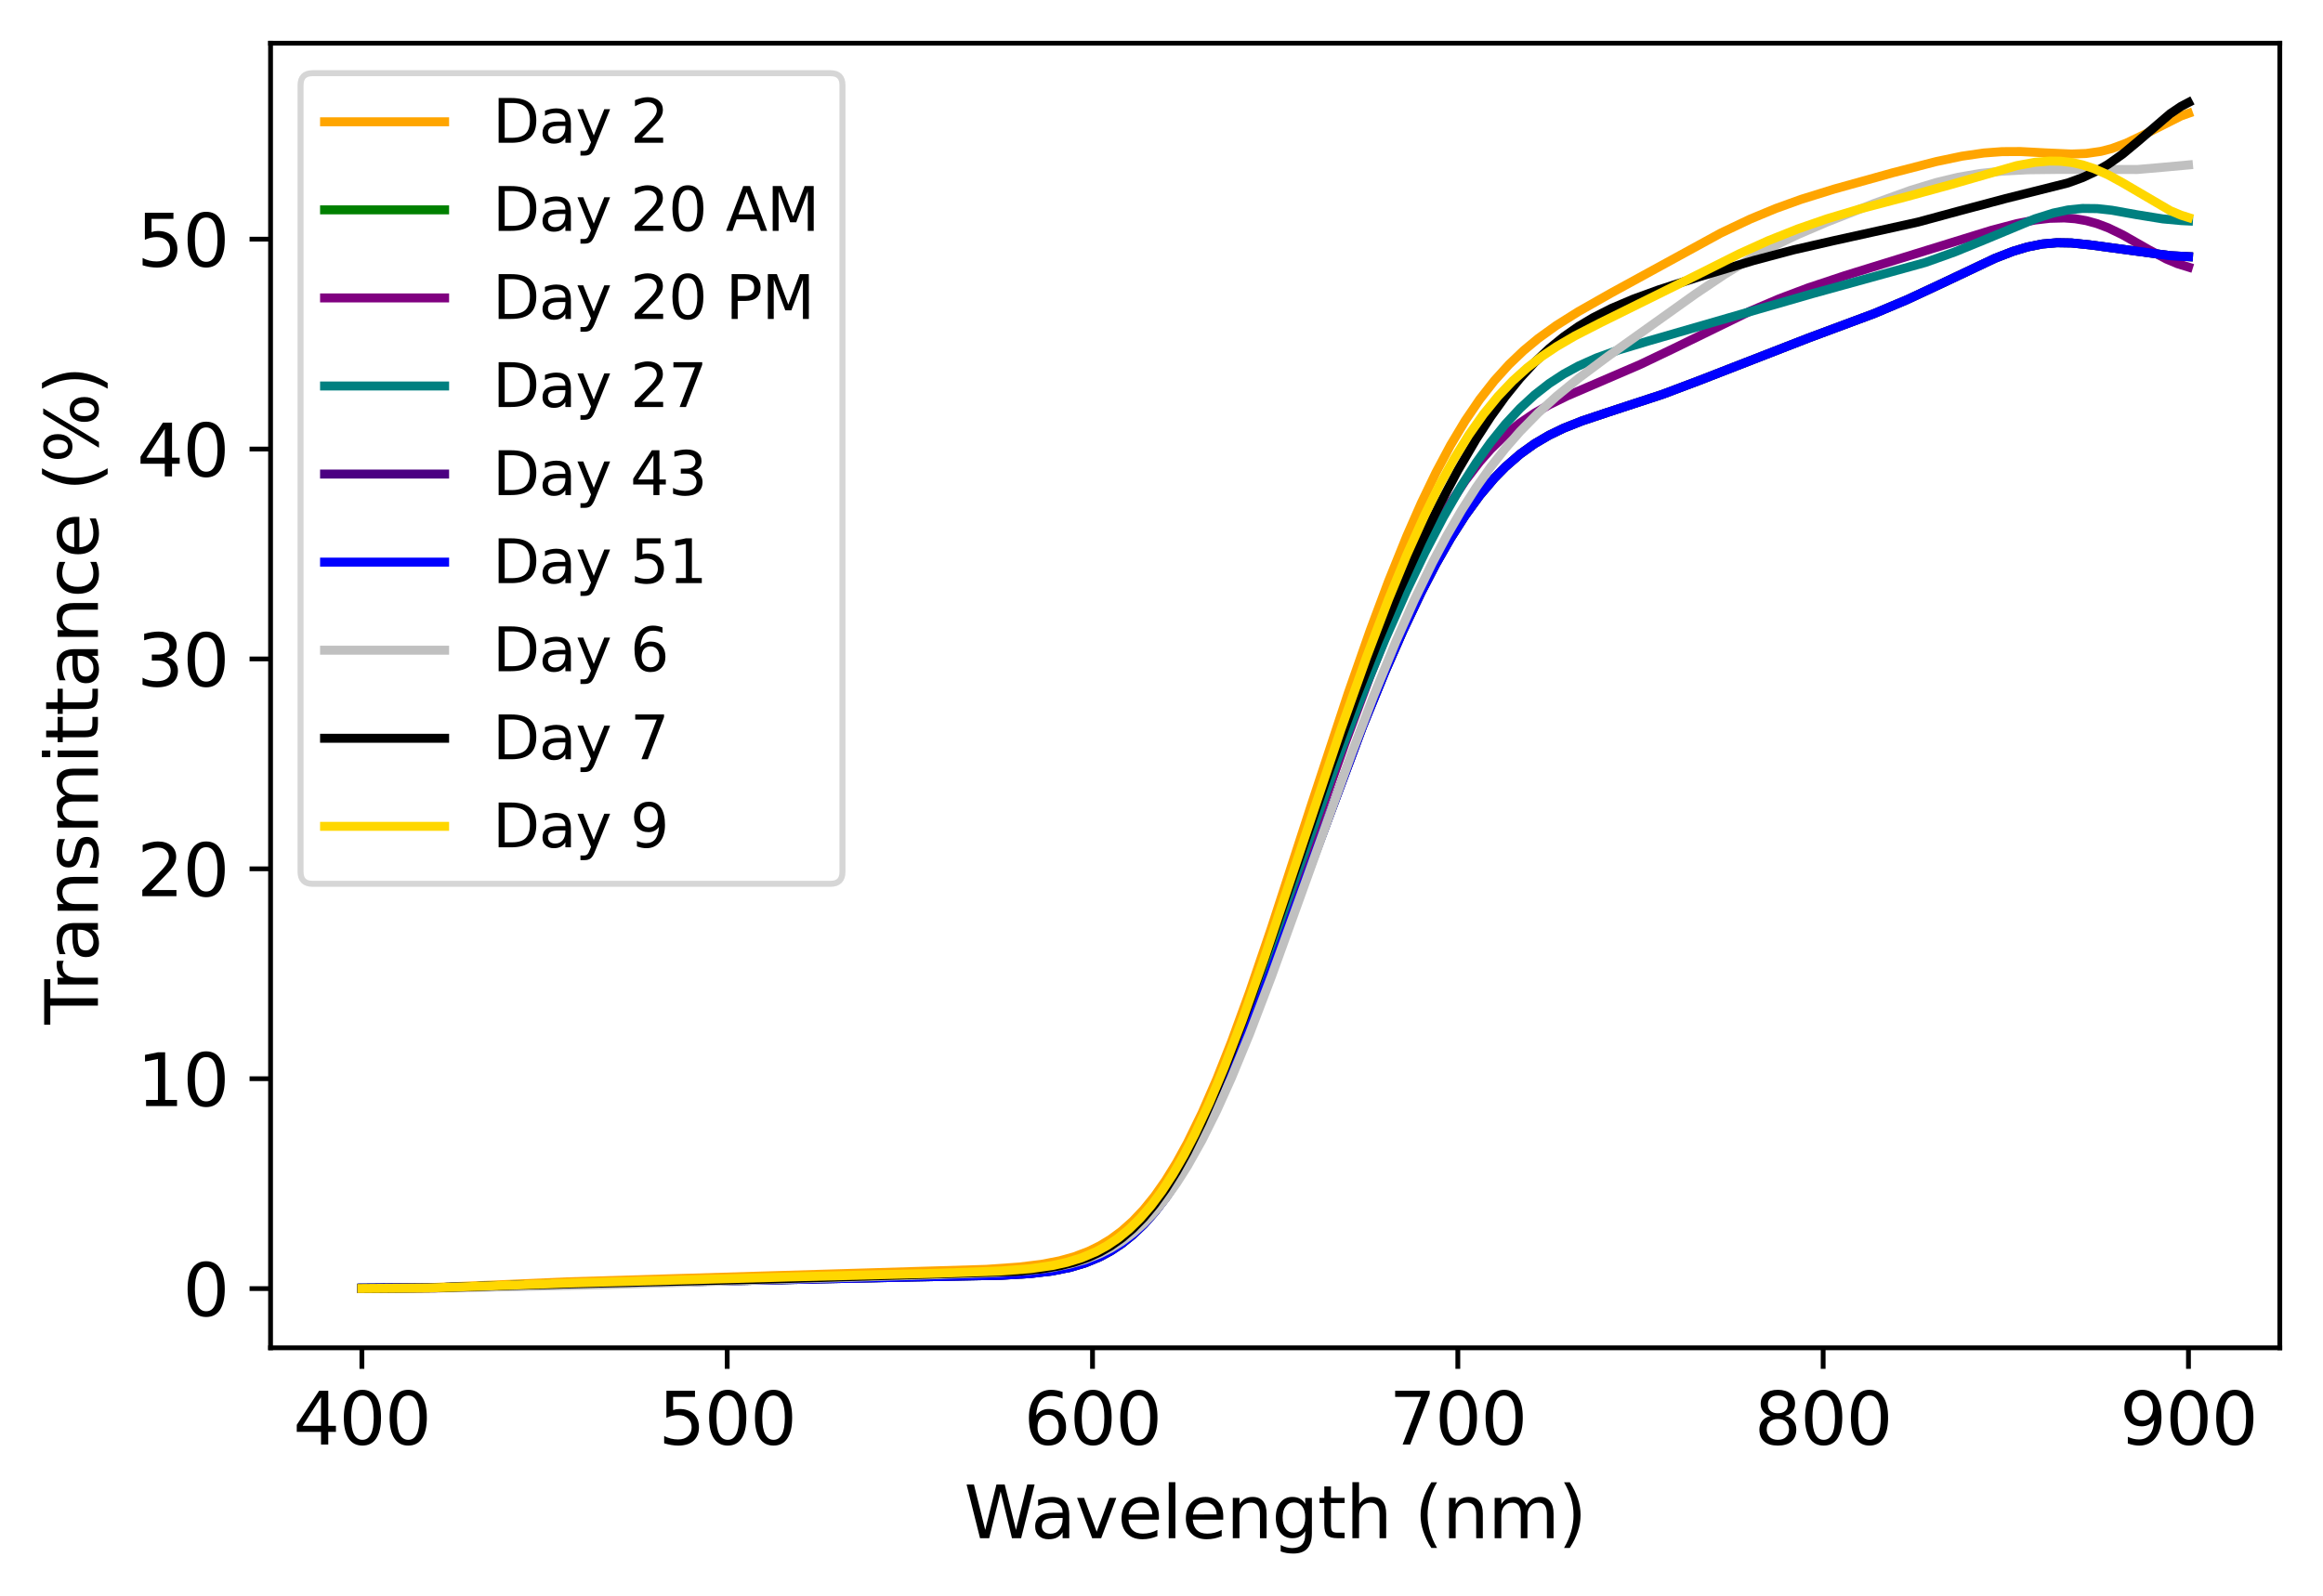<?xml version="1.0" encoding="utf-8" standalone="no"?>
<!DOCTYPE svg PUBLIC "-//W3C//DTD SVG 1.1//EN"
  "http://www.w3.org/Graphics/SVG/1.1/DTD/svg11.dtd">
<svg height="266.067pt" version="1.1" viewBox="0 0 387.084 266.067" width="387.084pt" xmlns="http://www.w3.org/2000/svg" xmlns:xlink="http://www.w3.org/1999/xlink">
 <defs>
  <style type="text/css">*{stroke-linecap:butt;stroke-linejoin:round;}</style>
 </defs>
 <g id="figure_1">
  <g id="patch_1">
   <path d="M 0 266.067 
L 387.084 266.067 
L 387.084 0 
L 0 0 
z
" style="fill:#ffffff;"/>
  </g>
  <g id="axes_1">
   <g id="patch_2">
    <path d="M 45.084 224.64 
L 379.884 224.64 
L 379.884 7.2 
L 45.084 7.2 
z
" style="fill:#ffffff;"/>
   </g>
   <g id="matplotlib.axis_1">
    <g id="xtick_1">
     <g id="line2d_1">
      <defs>
       <path d="M 0 0 
L 0 3.5 
" id="m0c6084b57a" style="stroke:#000000;stroke-width:0.8;"/>
      </defs>
      <g>
       <use style="stroke:#000000;stroke-width:0.8;" x="60.302" xlink:href="#m0c6084b57a" y="224.64"/>
      </g>
     </g>
     <g id="text_1">
      <!-- 400 -->
      <g transform="translate(48.849 240.758)scale(0.12 -0.12)">
       <defs>
        <path d="M 2419 4116 
L 825 1625 
L 2419 1625 
L 2419 4116 
z
M 2253 4666 
L 3047 4666 
L 3047 1625 
L 3713 1625 
L 3713 1100 
L 3047 1100 
L 3047 0 
L 2419 0 
L 2419 1100 
L 313 1100 
L 313 1709 
L 2253 4666 
z
" id="DejaVuSans-34" transform="scale(0.016)"/>
        <path d="M 2034 4250 
Q 1547 4250 1301 3770 
Q 1056 3291 1056 2328 
Q 1056 1369 1301 889 
Q 1547 409 2034 409 
Q 2525 409 2770 889 
Q 3016 1369 3016 2328 
Q 3016 3291 2770 3770 
Q 2525 4250 2034 4250 
z
M 2034 4750 
Q 2819 4750 3233 4129 
Q 3647 3509 3647 2328 
Q 3647 1150 3233 529 
Q 2819 -91 2034 -91 
Q 1250 -91 836 529 
Q 422 1150 422 2328 
Q 422 3509 836 4129 
Q 1250 4750 2034 4750 
z
" id="DejaVuSans-30" transform="scale(0.016)"/>
       </defs>
       <use xlink:href="#DejaVuSans-34"/>
       <use x="63.623" xlink:href="#DejaVuSans-30"/>
       <use x="127.246" xlink:href="#DejaVuSans-30"/>
      </g>
     </g>
    </g>
    <g id="xtick_2">
     <g id="line2d_2">
      <g>
       <use style="stroke:#000000;stroke-width:0.8;" x="121.175" xlink:href="#m0c6084b57a" y="224.64"/>
      </g>
     </g>
     <g id="text_2">
      <!-- 500 -->
      <g transform="translate(109.722 240.758)scale(0.12 -0.12)">
       <defs>
        <path d="M 691 4666 
L 3169 4666 
L 3169 4134 
L 1269 4134 
L 1269 2991 
Q 1406 3038 1543 3061 
Q 1681 3084 1819 3084 
Q 2600 3084 3056 2656 
Q 3513 2228 3513 1497 
Q 3513 744 3044 326 
Q 2575 -91 1722 -91 
Q 1428 -91 1123 -41 
Q 819 9 494 109 
L 494 744 
Q 775 591 1075 516 
Q 1375 441 1709 441 
Q 2250 441 2565 725 
Q 2881 1009 2881 1497 
Q 2881 1984 2565 2268 
Q 2250 2553 1709 2553 
Q 1456 2553 1204 2497 
Q 953 2441 691 2322 
L 691 4666 
z
" id="DejaVuSans-35" transform="scale(0.016)"/>
       </defs>
       <use xlink:href="#DejaVuSans-35"/>
       <use x="63.623" xlink:href="#DejaVuSans-30"/>
       <use x="127.246" xlink:href="#DejaVuSans-30"/>
      </g>
     </g>
    </g>
    <g id="xtick_3">
     <g id="line2d_3">
      <g>
       <use style="stroke:#000000;stroke-width:0.8;" x="182.047" xlink:href="#m0c6084b57a" y="224.64"/>
      </g>
     </g>
     <g id="text_3">
      <!-- 600 -->
      <g transform="translate(170.595 240.758)scale(0.12 -0.12)">
       <defs>
        <path d="M 2113 2584 
Q 1688 2584 1439 2293 
Q 1191 2003 1191 1497 
Q 1191 994 1439 701 
Q 1688 409 2113 409 
Q 2538 409 2786 701 
Q 3034 994 3034 1497 
Q 3034 2003 2786 2293 
Q 2538 2584 2113 2584 
z
M 3366 4563 
L 3366 3988 
Q 3128 4100 2886 4159 
Q 2644 4219 2406 4219 
Q 1781 4219 1451 3797 
Q 1122 3375 1075 2522 
Q 1259 2794 1537 2939 
Q 1816 3084 2150 3084 
Q 2853 3084 3261 2657 
Q 3669 2231 3669 1497 
Q 3669 778 3244 343 
Q 2819 -91 2113 -91 
Q 1303 -91 875 529 
Q 447 1150 447 2328 
Q 447 3434 972 4092 
Q 1497 4750 2381 4750 
Q 2619 4750 2861 4703 
Q 3103 4656 3366 4563 
z
" id="DejaVuSans-36" transform="scale(0.016)"/>
       </defs>
       <use xlink:href="#DejaVuSans-36"/>
       <use x="63.623" xlink:href="#DejaVuSans-30"/>
       <use x="127.246" xlink:href="#DejaVuSans-30"/>
      </g>
     </g>
    </g>
    <g id="xtick_4">
     <g id="line2d_4">
      <g>
       <use style="stroke:#000000;stroke-width:0.8;" x="242.92" xlink:href="#m0c6084b57a" y="224.64"/>
      </g>
     </g>
     <g id="text_4">
      <!-- 700 -->
      <g transform="translate(231.468 240.758)scale(0.12 -0.12)">
       <defs>
        <path d="M 525 4666 
L 3525 4666 
L 3525 4397 
L 1831 0 
L 1172 0 
L 2766 4134 
L 525 4134 
L 525 4666 
z
" id="DejaVuSans-37" transform="scale(0.016)"/>
       </defs>
       <use xlink:href="#DejaVuSans-37"/>
       <use x="63.623" xlink:href="#DejaVuSans-30"/>
       <use x="127.246" xlink:href="#DejaVuSans-30"/>
      </g>
     </g>
    </g>
    <g id="xtick_5">
     <g id="line2d_5">
      <g>
       <use style="stroke:#000000;stroke-width:0.8;" x="303.793" xlink:href="#m0c6084b57a" y="224.64"/>
      </g>
     </g>
     <g id="text_5">
      <!-- 800 -->
      <g transform="translate(292.34 240.758)scale(0.12 -0.12)">
       <defs>
        <path d="M 2034 2216 
Q 1584 2216 1326 1975 
Q 1069 1734 1069 1313 
Q 1069 891 1326 650 
Q 1584 409 2034 409 
Q 2484 409 2743 651 
Q 3003 894 3003 1313 
Q 3003 1734 2745 1975 
Q 2488 2216 2034 2216 
z
M 1403 2484 
Q 997 2584 770 2862 
Q 544 3141 544 3541 
Q 544 4100 942 4425 
Q 1341 4750 2034 4750 
Q 2731 4750 3128 4425 
Q 3525 4100 3525 3541 
Q 3525 3141 3298 2862 
Q 3072 2584 2669 2484 
Q 3125 2378 3379 2068 
Q 3634 1759 3634 1313 
Q 3634 634 3220 271 
Q 2806 -91 2034 -91 
Q 1263 -91 848 271 
Q 434 634 434 1313 
Q 434 1759 690 2068 
Q 947 2378 1403 2484 
z
M 1172 3481 
Q 1172 3119 1398 2916 
Q 1625 2713 2034 2713 
Q 2441 2713 2670 2916 
Q 2900 3119 2900 3481 
Q 2900 3844 2670 4047 
Q 2441 4250 2034 4250 
Q 1625 4250 1398 4047 
Q 1172 3844 1172 3481 
z
" id="DejaVuSans-38" transform="scale(0.016)"/>
       </defs>
       <use xlink:href="#DejaVuSans-38"/>
       <use x="63.623" xlink:href="#DejaVuSans-30"/>
       <use x="127.246" xlink:href="#DejaVuSans-30"/>
      </g>
     </g>
    </g>
    <g id="xtick_6">
     <g id="line2d_6">
      <g>
       <use style="stroke:#000000;stroke-width:0.8;" x="364.666" xlink:href="#m0c6084b57a" y="224.64"/>
      </g>
     </g>
     <g id="text_6">
      <!-- 900 -->
      <g transform="translate(353.213 240.758)scale(0.12 -0.12)">
       <defs>
        <path d="M 703 97 
L 703 672 
Q 941 559 1184 500 
Q 1428 441 1663 441 
Q 2288 441 2617 861 
Q 2947 1281 2994 2138 
Q 2813 1869 2534 1725 
Q 2256 1581 1919 1581 
Q 1219 1581 811 2004 
Q 403 2428 403 3163 
Q 403 3881 828 4315 
Q 1253 4750 1959 4750 
Q 2769 4750 3195 4129 
Q 3622 3509 3622 2328 
Q 3622 1225 3098 567 
Q 2575 -91 1691 -91 
Q 1453 -91 1209 -44 
Q 966 3 703 97 
z
M 1959 2075 
Q 2384 2075 2632 2365 
Q 2881 2656 2881 3163 
Q 2881 3666 2632 3958 
Q 2384 4250 1959 4250 
Q 1534 4250 1286 3958 
Q 1038 3666 1038 3163 
Q 1038 2656 1286 2365 
Q 1534 2075 1959 2075 
z
" id="DejaVuSans-39" transform="scale(0.016)"/>
       </defs>
       <use xlink:href="#DejaVuSans-39"/>
       <use x="63.623" xlink:href="#DejaVuSans-30"/>
       <use x="127.246" xlink:href="#DejaVuSans-30"/>
      </g>
     </g>
    </g>
    <g id="text_7">
     <!-- Wavelength (nm) -->
     <g transform="translate(160.653 256.372)scale(0.12 -0.12)">
      <defs>
       <path d="M 213 4666 
L 850 4666 
L 1831 722 
L 2809 4666 
L 3519 4666 
L 4500 722 
L 5478 4666 
L 6119 4666 
L 4947 0 
L 4153 0 
L 3169 4050 
L 2175 0 
L 1381 0 
L 213 4666 
z
" id="DejaVuSans-57" transform="scale(0.016)"/>
       <path d="M 2194 1759 
Q 1497 1759 1228 1600 
Q 959 1441 959 1056 
Q 959 750 1161 570 
Q 1363 391 1709 391 
Q 2188 391 2477 730 
Q 2766 1069 2766 1631 
L 2766 1759 
L 2194 1759 
z
M 3341 1997 
L 3341 0 
L 2766 0 
L 2766 531 
Q 2569 213 2275 61 
Q 1981 -91 1556 -91 
Q 1019 -91 701 211 
Q 384 513 384 1019 
Q 384 1609 779 1909 
Q 1175 2209 1959 2209 
L 2766 2209 
L 2766 2266 
Q 2766 2663 2505 2880 
Q 2244 3097 1772 3097 
Q 1472 3097 1187 3025 
Q 903 2953 641 2809 
L 641 3341 
Q 956 3463 1253 3523 
Q 1550 3584 1831 3584 
Q 2591 3584 2966 3190 
Q 3341 2797 3341 1997 
z
" id="DejaVuSans-61" transform="scale(0.016)"/>
       <path d="M 191 3500 
L 800 3500 
L 1894 563 
L 2988 3500 
L 3597 3500 
L 2284 0 
L 1503 0 
L 191 3500 
z
" id="DejaVuSans-76" transform="scale(0.016)"/>
       <path d="M 3597 1894 
L 3597 1613 
L 953 1613 
Q 991 1019 1311 708 
Q 1631 397 2203 397 
Q 2534 397 2845 478 
Q 3156 559 3463 722 
L 3463 178 
Q 3153 47 2828 -22 
Q 2503 -91 2169 -91 
Q 1331 -91 842 396 
Q 353 884 353 1716 
Q 353 2575 817 3079 
Q 1281 3584 2069 3584 
Q 2775 3584 3186 3129 
Q 3597 2675 3597 1894 
z
M 3022 2063 
Q 3016 2534 2758 2815 
Q 2500 3097 2075 3097 
Q 1594 3097 1305 2825 
Q 1016 2553 972 2059 
L 3022 2063 
z
" id="DejaVuSans-65" transform="scale(0.016)"/>
       <path d="M 603 4863 
L 1178 4863 
L 1178 0 
L 603 0 
L 603 4863 
z
" id="DejaVuSans-6c" transform="scale(0.016)"/>
       <path d="M 3513 2113 
L 3513 0 
L 2938 0 
L 2938 2094 
Q 2938 2591 2744 2837 
Q 2550 3084 2163 3084 
Q 1697 3084 1428 2787 
Q 1159 2491 1159 1978 
L 1159 0 
L 581 0 
L 581 3500 
L 1159 3500 
L 1159 2956 
Q 1366 3272 1645 3428 
Q 1925 3584 2291 3584 
Q 2894 3584 3203 3211 
Q 3513 2838 3513 2113 
z
" id="DejaVuSans-6e" transform="scale(0.016)"/>
       <path d="M 2906 1791 
Q 2906 2416 2648 2759 
Q 2391 3103 1925 3103 
Q 1463 3103 1205 2759 
Q 947 2416 947 1791 
Q 947 1169 1205 825 
Q 1463 481 1925 481 
Q 2391 481 2648 825 
Q 2906 1169 2906 1791 
z
M 3481 434 
Q 3481 -459 3084 -895 
Q 2688 -1331 1869 -1331 
Q 1566 -1331 1297 -1286 
Q 1028 -1241 775 -1147 
L 775 -588 
Q 1028 -725 1275 -790 
Q 1522 -856 1778 -856 
Q 2344 -856 2625 -561 
Q 2906 -266 2906 331 
L 2906 616 
Q 2728 306 2450 153 
Q 2172 0 1784 0 
Q 1141 0 747 490 
Q 353 981 353 1791 
Q 353 2603 747 3093 
Q 1141 3584 1784 3584 
Q 2172 3584 2450 3431 
Q 2728 3278 2906 2969 
L 2906 3500 
L 3481 3500 
L 3481 434 
z
" id="DejaVuSans-67" transform="scale(0.016)"/>
       <path d="M 1172 4494 
L 1172 3500 
L 2356 3500 
L 2356 3053 
L 1172 3053 
L 1172 1153 
Q 1172 725 1289 603 
Q 1406 481 1766 481 
L 2356 481 
L 2356 0 
L 1766 0 
Q 1100 0 847 248 
Q 594 497 594 1153 
L 594 3053 
L 172 3053 
L 172 3500 
L 594 3500 
L 594 4494 
L 1172 4494 
z
" id="DejaVuSans-74" transform="scale(0.016)"/>
       <path d="M 3513 2113 
L 3513 0 
L 2938 0 
L 2938 2094 
Q 2938 2591 2744 2837 
Q 2550 3084 2163 3084 
Q 1697 3084 1428 2787 
Q 1159 2491 1159 1978 
L 1159 0 
L 581 0 
L 581 4863 
L 1159 4863 
L 1159 2956 
Q 1366 3272 1645 3428 
Q 1925 3584 2291 3584 
Q 2894 3584 3203 3211 
Q 3513 2838 3513 2113 
z
" id="DejaVuSans-68" transform="scale(0.016)"/>
       <path id="DejaVuSans-20" transform="scale(0.016)"/>
       <path d="M 1984 4856 
Q 1566 4138 1362 3434 
Q 1159 2731 1159 2009 
Q 1159 1288 1364 580 
Q 1569 -128 1984 -844 
L 1484 -844 
Q 1016 -109 783 600 
Q 550 1309 550 2009 
Q 550 2706 781 3412 
Q 1013 4119 1484 4856 
L 1984 4856 
z
" id="DejaVuSans-28" transform="scale(0.016)"/>
       <path d="M 3328 2828 
Q 3544 3216 3844 3400 
Q 4144 3584 4550 3584 
Q 5097 3584 5394 3201 
Q 5691 2819 5691 2113 
L 5691 0 
L 5113 0 
L 5113 2094 
Q 5113 2597 4934 2840 
Q 4756 3084 4391 3084 
Q 3944 3084 3684 2787 
Q 3425 2491 3425 1978 
L 3425 0 
L 2847 0 
L 2847 2094 
Q 2847 2600 2669 2842 
Q 2491 3084 2119 3084 
Q 1678 3084 1418 2786 
Q 1159 2488 1159 1978 
L 1159 0 
L 581 0 
L 581 3500 
L 1159 3500 
L 1159 2956 
Q 1356 3278 1631 3431 
Q 1906 3584 2284 3584 
Q 2666 3584 2933 3390 
Q 3200 3197 3328 2828 
z
" id="DejaVuSans-6d" transform="scale(0.016)"/>
       <path d="M 513 4856 
L 1013 4856 
Q 1481 4119 1714 3412 
Q 1947 2706 1947 2009 
Q 1947 1309 1714 600 
Q 1481 -109 1013 -844 
L 513 -844 
Q 928 -128 1133 580 
Q 1338 1288 1338 2009 
Q 1338 2731 1133 3434 
Q 928 4138 513 4856 
z
" id="DejaVuSans-29" transform="scale(0.016)"/>
      </defs>
      <use xlink:href="#DejaVuSans-57"/>
      <use x="92.502" xlink:href="#DejaVuSans-61"/>
      <use x="153.781" xlink:href="#DejaVuSans-76"/>
      <use x="212.961" xlink:href="#DejaVuSans-65"/>
      <use x="274.484" xlink:href="#DejaVuSans-6c"/>
      <use x="302.268" xlink:href="#DejaVuSans-65"/>
      <use x="363.791" xlink:href="#DejaVuSans-6e"/>
      <use x="427.17" xlink:href="#DejaVuSans-67"/>
      <use x="490.646" xlink:href="#DejaVuSans-74"/>
      <use x="529.855" xlink:href="#DejaVuSans-68"/>
      <use x="593.234" xlink:href="#DejaVuSans-20"/>
      <use x="625.021" xlink:href="#DejaVuSans-28"/>
      <use x="664.035" xlink:href="#DejaVuSans-6e"/>
      <use x="727.414" xlink:href="#DejaVuSans-6d"/>
      <use x="824.826" xlink:href="#DejaVuSans-29"/>
     </g>
    </g>
   </g>
   <g id="matplotlib.axis_2">
    <g id="ytick_1">
     <g id="line2d_7">
      <defs>
       <path d="M 0 0 
L -3.5 0 
" id="m162b89babc" style="stroke:#000000;stroke-width:0.8;"/>
      </defs>
      <g>
       <use style="stroke:#000000;stroke-width:0.8;" x="45.084" xlink:href="#m162b89babc" y="214.771"/>
      </g>
     </g>
     <g id="text_8">
      <!-- 0 -->
      <g transform="translate(30.449 219.33)scale(0.12 -0.12)">
       <use xlink:href="#DejaVuSans-30"/>
      </g>
     </g>
    </g>
    <g id="ytick_2">
     <g id="line2d_8">
      <g>
       <use style="stroke:#000000;stroke-width:0.8;" x="45.084" xlink:href="#m162b89babc" y="179.788"/>
      </g>
     </g>
     <g id="text_9">
      <!-- 10 -->
      <g transform="translate(22.814 184.347)scale(0.12 -0.12)">
       <defs>
        <path d="M 794 531 
L 1825 531 
L 1825 4091 
L 703 3866 
L 703 4441 
L 1819 4666 
L 2450 4666 
L 2450 531 
L 3481 531 
L 3481 0 
L 794 0 
L 794 531 
z
" id="DejaVuSans-31" transform="scale(0.016)"/>
       </defs>
       <use xlink:href="#DejaVuSans-31"/>
       <use x="63.623" xlink:href="#DejaVuSans-30"/>
      </g>
     </g>
    </g>
    <g id="ytick_3">
     <g id="line2d_9">
      <g>
       <use style="stroke:#000000;stroke-width:0.8;" x="45.084" xlink:href="#m162b89babc" y="144.806"/>
      </g>
     </g>
     <g id="text_10">
      <!-- 20 -->
      <g transform="translate(22.814 149.365)scale(0.12 -0.12)">
       <defs>
        <path d="M 1228 531 
L 3431 531 
L 3431 0 
L 469 0 
L 469 531 
Q 828 903 1448 1529 
Q 2069 2156 2228 2338 
Q 2531 2678 2651 2914 
Q 2772 3150 2772 3378 
Q 2772 3750 2511 3984 
Q 2250 4219 1831 4219 
Q 1534 4219 1204 4116 
Q 875 4013 500 3803 
L 500 4441 
Q 881 4594 1212 4672 
Q 1544 4750 1819 4750 
Q 2544 4750 2975 4387 
Q 3406 4025 3406 3419 
Q 3406 3131 3298 2873 
Q 3191 2616 2906 2266 
Q 2828 2175 2409 1742 
Q 1991 1309 1228 531 
z
" id="DejaVuSans-32" transform="scale(0.016)"/>
       </defs>
       <use xlink:href="#DejaVuSans-32"/>
       <use x="63.623" xlink:href="#DejaVuSans-30"/>
      </g>
     </g>
    </g>
    <g id="ytick_4">
     <g id="line2d_10">
      <g>
       <use style="stroke:#000000;stroke-width:0.8;" x="45.084" xlink:href="#m162b89babc" y="109.824"/>
      </g>
     </g>
     <g id="text_11">
      <!-- 30 -->
      <g transform="translate(22.814 114.383)scale(0.12 -0.12)">
       <defs>
        <path d="M 2597 2516 
Q 3050 2419 3304 2112 
Q 3559 1806 3559 1356 
Q 3559 666 3084 287 
Q 2609 -91 1734 -91 
Q 1441 -91 1130 -33 
Q 819 25 488 141 
L 488 750 
Q 750 597 1062 519 
Q 1375 441 1716 441 
Q 2309 441 2620 675 
Q 2931 909 2931 1356 
Q 2931 1769 2642 2001 
Q 2353 2234 1838 2234 
L 1294 2234 
L 1294 2753 
L 1863 2753 
Q 2328 2753 2575 2939 
Q 2822 3125 2822 3475 
Q 2822 3834 2567 4026 
Q 2313 4219 1838 4219 
Q 1578 4219 1281 4162 
Q 984 4106 628 3988 
L 628 4550 
Q 988 4650 1302 4700 
Q 1616 4750 1894 4750 
Q 2613 4750 3031 4423 
Q 3450 4097 3450 3541 
Q 3450 3153 3228 2886 
Q 3006 2619 2597 2516 
z
" id="DejaVuSans-33" transform="scale(0.016)"/>
       </defs>
       <use xlink:href="#DejaVuSans-33"/>
       <use x="63.623" xlink:href="#DejaVuSans-30"/>
      </g>
     </g>
    </g>
    <g id="ytick_5">
     <g id="line2d_11">
      <g>
       <use style="stroke:#000000;stroke-width:0.8;" x="45.084" xlink:href="#m162b89babc" y="74.842"/>
      </g>
     </g>
     <g id="text_12">
      <!-- 40 -->
      <g transform="translate(22.814 79.401)scale(0.12 -0.12)">
       <use xlink:href="#DejaVuSans-34"/>
       <use x="63.623" xlink:href="#DejaVuSans-30"/>
      </g>
     </g>
    </g>
    <g id="ytick_6">
     <g id="line2d_12">
      <g>
       <use style="stroke:#000000;stroke-width:0.8;" x="45.084" xlink:href="#m162b89babc" y="39.859"/>
      </g>
     </g>
     <g id="text_13">
      <!-- 50 -->
      <g transform="translate(22.814 44.419)scale(0.12 -0.12)">
       <use xlink:href="#DejaVuSans-35"/>
       <use x="63.623" xlink:href="#DejaVuSans-30"/>
      </g>
     </g>
    </g>
    <g id="text_14">
     <!-- Transmittance (%) -->
     <g transform="translate(16.318 170.747)rotate(-90)scale(0.12 -0.12)">
      <defs>
       <path d="M -19 4666 
L 3928 4666 
L 3928 4134 
L 2272 4134 
L 2272 0 
L 1638 0 
L 1638 4134 
L -19 4134 
L -19 4666 
z
" id="DejaVuSans-54" transform="scale(0.016)"/>
       <path d="M 2631 2963 
Q 2534 3019 2420 3045 
Q 2306 3072 2169 3072 
Q 1681 3072 1420 2755 
Q 1159 2438 1159 1844 
L 1159 0 
L 581 0 
L 581 3500 
L 1159 3500 
L 1159 2956 
Q 1341 3275 1631 3429 
Q 1922 3584 2338 3584 
Q 2397 3584 2469 3576 
Q 2541 3569 2628 3553 
L 2631 2963 
z
" id="DejaVuSans-72" transform="scale(0.016)"/>
       <path d="M 2834 3397 
L 2834 2853 
Q 2591 2978 2328 3040 
Q 2066 3103 1784 3103 
Q 1356 3103 1142 2972 
Q 928 2841 928 2578 
Q 928 2378 1081 2264 
Q 1234 2150 1697 2047 
L 1894 2003 
Q 2506 1872 2764 1633 
Q 3022 1394 3022 966 
Q 3022 478 2636 193 
Q 2250 -91 1575 -91 
Q 1294 -91 989 -36 
Q 684 19 347 128 
L 347 722 
Q 666 556 975 473 
Q 1284 391 1588 391 
Q 1994 391 2212 530 
Q 2431 669 2431 922 
Q 2431 1156 2273 1281 
Q 2116 1406 1581 1522 
L 1381 1569 
Q 847 1681 609 1914 
Q 372 2147 372 2553 
Q 372 3047 722 3315 
Q 1072 3584 1716 3584 
Q 2034 3584 2315 3537 
Q 2597 3491 2834 3397 
z
" id="DejaVuSans-73" transform="scale(0.016)"/>
       <path d="M 603 3500 
L 1178 3500 
L 1178 0 
L 603 0 
L 603 3500 
z
M 603 4863 
L 1178 4863 
L 1178 4134 
L 603 4134 
L 603 4863 
z
" id="DejaVuSans-69" transform="scale(0.016)"/>
       <path d="M 3122 3366 
L 3122 2828 
Q 2878 2963 2633 3030 
Q 2388 3097 2138 3097 
Q 1578 3097 1268 2742 
Q 959 2388 959 1747 
Q 959 1106 1268 751 
Q 1578 397 2138 397 
Q 2388 397 2633 464 
Q 2878 531 3122 666 
L 3122 134 
Q 2881 22 2623 -34 
Q 2366 -91 2075 -91 
Q 1284 -91 818 406 
Q 353 903 353 1747 
Q 353 2603 823 3093 
Q 1294 3584 2113 3584 
Q 2378 3584 2631 3529 
Q 2884 3475 3122 3366 
z
" id="DejaVuSans-63" transform="scale(0.016)"/>
       <path d="M 4653 2053 
Q 4381 2053 4226 1822 
Q 4072 1591 4072 1178 
Q 4072 772 4226 539 
Q 4381 306 4653 306 
Q 4919 306 5073 539 
Q 5228 772 5228 1178 
Q 5228 1588 5073 1820 
Q 4919 2053 4653 2053 
z
M 4653 2450 
Q 5147 2450 5437 2106 
Q 5728 1763 5728 1178 
Q 5728 594 5436 251 
Q 5144 -91 4653 -91 
Q 4153 -91 3862 251 
Q 3572 594 3572 1178 
Q 3572 1766 3864 2108 
Q 4156 2450 4653 2450 
z
M 1428 4353 
Q 1159 4353 1004 4120 
Q 850 3888 850 3481 
Q 850 3069 1003 2837 
Q 1156 2606 1428 2606 
Q 1700 2606 1854 2837 
Q 2009 3069 2009 3481 
Q 2009 3884 1853 4118 
Q 1697 4353 1428 4353 
z
M 4250 4750 
L 4750 4750 
L 1831 -91 
L 1331 -91 
L 4250 4750 
z
M 1428 4750 
Q 1922 4750 2215 4408 
Q 2509 4066 2509 3481 
Q 2509 2891 2217 2550 
Q 1925 2209 1428 2209 
Q 931 2209 642 2551 
Q 353 2894 353 3481 
Q 353 4063 643 4406 
Q 934 4750 1428 4750 
z
" id="DejaVuSans-25" transform="scale(0.016)"/>
      </defs>
      <use xlink:href="#DejaVuSans-54"/>
      <use x="46.334" xlink:href="#DejaVuSans-72"/>
      <use x="87.447" xlink:href="#DejaVuSans-61"/>
      <use x="148.727" xlink:href="#DejaVuSans-6e"/>
      <use x="212.105" xlink:href="#DejaVuSans-73"/>
      <use x="264.205" xlink:href="#DejaVuSans-6d"/>
      <use x="361.617" xlink:href="#DejaVuSans-69"/>
      <use x="389.4" xlink:href="#DejaVuSans-74"/>
      <use x="428.609" xlink:href="#DejaVuSans-74"/>
      <use x="467.818" xlink:href="#DejaVuSans-61"/>
      <use x="529.098" xlink:href="#DejaVuSans-6e"/>
      <use x="592.477" xlink:href="#DejaVuSans-63"/>
      <use x="647.457" xlink:href="#DejaVuSans-65"/>
      <use x="708.98" xlink:href="#DejaVuSans-20"/>
      <use x="740.768" xlink:href="#DejaVuSans-28"/>
      <use x="779.781" xlink:href="#DejaVuSans-25"/>
      <use x="874.801" xlink:href="#DejaVuSans-29"/>
     </g>
    </g>
   </g>
   <g id="line2d_13">
    <path clip-path="url(#p6988c21f03)" d="M 60.302 214.737 
L 70.65 214.641 
L 78.564 214.332 
L 94.391 213.648 
L 164.394 211.56 
L 169.873 211.175 
L 173.525 210.726 
L 176.569 210.138 
L 179.004 209.462 
L 181.439 208.535 
L 183.265 207.636 
L 185.091 206.526 
L 186.917 205.173 
L 188.743 203.547 
L 190.57 201.619 
L 192.396 199.364 
L 194.222 196.762 
L 196.048 193.801 
L 197.874 190.474 
L 200.309 185.479 
L 202.744 179.873 
L 205.179 173.713 
L 208.223 165.357 
L 211.875 154.617 
L 218.571 133.991 
L 224.658 115.533 
L 228.311 105.093 
L 231.354 96.938 
L 234.398 89.388 
L 236.833 83.841 
L 239.268 78.773 
L 241.703 74.203 
L 244.138 70.137 
L 246.572 66.562 
L 249.007 63.451 
L 251.442 60.76 
L 253.877 58.436 
L 256.312 56.417 
L 259.356 54.227 
L 263.008 51.934 
L 268.487 48.824 
L 286.748 38.839 
L 291.618 36.527 
L 295.879 34.756 
L 300.14 33.22 
L 305.619 31.517 
L 315.359 28.805 
L 322.663 26.923 
L 326.924 26.031 
L 330.577 25.499 
L 333.62 25.273 
L 336.664 25.257 
L 340.925 25.482 
L 345.186 25.673 
L 347.621 25.581 
L 350.056 25.231 
L 351.882 24.762 
L 354.317 23.857 
L 356.752 22.693 
L 363.448 19.317 
L 364.666 18.885 
L 364.666 18.885 
" style="fill:none;stroke:#ffa500;stroke-linecap:square;stroke-width:1.5;"/>
   </g>
   <g id="line2d_14">
    <path clip-path="url(#p6988c21f03)" d="M 60.302 214.69 
L 73.085 214.592 
L 88.303 214.174 
L 113.261 213.638 
L 148.567 212.903 
L 166.829 212.55 
L 171.699 212.261 
L 175.351 211.829 
L 178.395 211.219 
L 180.83 210.491 
L 183.265 209.48 
L 185.091 208.495 
L 186.917 207.282 
L 188.743 205.814 
L 190.57 204.066 
L 192.396 202.015 
L 194.222 199.647 
L 196.048 196.951 
L 197.874 193.927 
L 200.309 189.396 
L 202.744 184.328 
L 205.179 178.784 
L 208.223 171.299 
L 212.484 160.099 
L 227.093 120.955 
L 230.746 112.028 
L 233.789 105.081 
L 236.833 98.67 
L 239.268 93.981 
L 241.703 89.721 
L 244.138 85.913 
L 246.572 82.57 
L 249.007 79.692 
L 250.834 77.827 
L 253.268 75.707 
L 255.703 73.962 
L 258.138 72.535 
L 260.573 71.361 
L 263.617 70.152 
L 267.878 68.725 
L 277.009 65.731 
L 283.096 63.437 
L 301.358 56.331 
L 312.315 52.252 
L 317.794 49.942 
L 323.272 47.386 
L 332.403 43.062 
L 335.447 41.88 
L 337.882 41.151 
L 340.316 40.668 
L 342.751 40.454 
L 345.186 40.494 
L 348.23 40.81 
L 361.622 42.614 
L 364.666 42.779 
L 364.666 42.779 
" style="fill:none;stroke:#008000;stroke-linecap:square;stroke-width:1.5;"/>
   </g>
   <g id="line2d_15">
    <path clip-path="url(#p6988c21f03)" d="M 60.302 214.751 
L 73.085 214.647 
L 88.912 214.202 
L 142.48 212.94 
L 166.829 212.391 
L 171.699 212.05 
L 175.351 211.562 
L 177.786 211.05 
L 180.221 210.324 
L 182.656 209.32 
L 184.482 208.343 
L 186.308 207.139 
L 188.135 205.679 
L 189.961 203.935 
L 191.787 201.884 
L 193.613 199.508 
L 195.439 196.794 
L 197.266 193.738 
L 199.7 189.138 
L 202.135 183.966 
L 204.57 178.276 
L 207.614 170.546 
L 211.266 160.592 
L 217.354 143.16 
L 224.05 124.085 
L 228.311 112.624 
L 231.354 104.976 
L 234.398 97.904 
L 236.833 92.728 
L 239.268 88.026 
L 241.703 83.825 
L 244.138 80.136 
L 246.572 76.951 
L 248.399 74.879 
L 250.834 72.503 
L 253.268 70.519 
L 255.703 68.863 
L 258.138 67.463 
L 261.182 65.968 
L 266.052 63.874 
L 273.356 60.727 
L 278.835 58.107 
L 291.618 51.865 
L 296.488 49.791 
L 301.358 47.956 
L 307.445 45.932 
L 331.794 38.397 
L 336.055 37.273 
L 339.099 36.674 
L 341.534 36.386 
L 343.969 36.324 
L 345.795 36.461 
L 347.621 36.775 
L 349.447 37.278 
L 351.274 37.968 
L 353.708 39.142 
L 357.97 41.574 
L 361.013 43.187 
L 362.839 43.954 
L 364.666 44.516 
L 364.666 44.516 
" style="fill:none;stroke:#800080;stroke-linecap:square;stroke-width:1.5;"/>
   </g>
   <g id="line2d_16">
    <path clip-path="url(#p6988c21f03)" d="M 60.302 214.716 
L 73.085 214.597 
L 88.912 214.138 
L 139.436 212.899 
L 166.829 212.209 
L 171.699 211.855 
L 175.351 211.359 
L 177.786 210.841 
L 180.221 210.107 
L 182.656 209.091 
L 184.482 208.1 
L 186.308 206.876 
L 188.135 205.389 
L 189.961 203.61 
L 191.787 201.513 
L 193.613 199.078 
L 195.439 196.294 
L 197.266 193.155 
L 199.7 188.427 
L 202.135 183.112 
L 204.57 177.272 
L 207.614 169.37 
L 211.875 157.548 
L 222.832 126.688 
L 227.093 115.574 
L 230.746 106.678 
L 234.398 98.421 
L 237.442 92.067 
L 240.485 86.23 
L 243.529 80.946 
L 245.964 77.141 
L 248.399 73.726 
L 250.834 70.707 
L 253.268 68.079 
L 255.703 65.827 
L 258.138 63.923 
L 260.573 62.331 
L 263.008 61.005 
L 266.052 59.648 
L 269.704 58.332 
L 274.574 56.865 
L 292.836 51.587 
L 301.967 48.953 
L 320.837 43.744 
L 325.707 42.002 
L 330.577 40.016 
L 339.099 36.467 
L 342.143 35.509 
L 344.578 34.992 
L 347.012 34.743 
L 349.447 34.77 
L 351.882 35.036 
L 356.143 35.801 
L 360.404 36.487 
L 363.448 36.767 
L 364.666 36.829 
L 364.666 36.829 
" style="fill:none;stroke:#008080;stroke-linecap:square;stroke-width:1.5;"/>
   </g>
   <g id="line2d_17">
    <path clip-path="url(#p6988c21f03)" d="M 60.302 214.69 
L 73.085 214.592 
L 88.303 214.174 
L 113.261 213.638 
L 148.567 212.903 
L 166.829 212.55 
L 171.699 212.261 
L 175.351 211.829 
L 178.395 211.219 
L 180.83 210.491 
L 183.265 209.48 
L 185.091 208.495 
L 186.917 207.282 
L 188.743 205.814 
L 190.57 204.066 
L 192.396 202.015 
L 194.222 199.647 
L 196.048 196.951 
L 197.874 193.927 
L 200.309 189.396 
L 202.744 184.328 
L 205.179 178.784 
L 208.223 171.299 
L 212.484 160.099 
L 227.093 120.955 
L 230.746 112.028 
L 233.789 105.081 
L 236.833 98.67 
L 239.268 93.981 
L 241.703 89.721 
L 244.138 85.913 
L 246.572 82.57 
L 249.007 79.692 
L 250.834 77.827 
L 253.268 75.707 
L 255.703 73.962 
L 258.138 72.535 
L 260.573 71.361 
L 263.617 70.152 
L 267.878 68.725 
L 277.009 65.731 
L 283.096 63.437 
L 301.358 56.331 
L 312.315 52.252 
L 317.794 49.942 
L 323.272 47.386 
L 332.403 43.062 
L 335.447 41.88 
L 337.882 41.151 
L 340.316 40.668 
L 342.751 40.454 
L 345.186 40.494 
L 348.23 40.81 
L 361.622 42.614 
L 364.666 42.779 
L 364.666 42.779 
" style="fill:none;stroke:#4b0082;stroke-linecap:square;stroke-width:1.5;"/>
   </g>
   <g id="line2d_18">
    <path clip-path="url(#p6988c21f03)" d="M 60.302 214.69 
L 73.085 214.592 
L 88.303 214.174 
L 113.261 213.638 
L 148.567 212.903 
L 166.829 212.55 
L 171.699 212.261 
L 175.351 211.829 
L 178.395 211.219 
L 180.83 210.491 
L 183.265 209.48 
L 185.091 208.495 
L 186.917 207.282 
L 188.743 205.814 
L 190.57 204.066 
L 192.396 202.015 
L 194.222 199.647 
L 196.048 196.951 
L 197.874 193.927 
L 200.309 189.396 
L 202.744 184.328 
L 205.179 178.784 
L 208.223 171.299 
L 212.484 160.099 
L 227.093 120.955 
L 230.746 112.028 
L 233.789 105.081 
L 236.833 98.67 
L 239.268 93.981 
L 241.703 89.721 
L 244.138 85.913 
L 246.572 82.57 
L 249.007 79.692 
L 250.834 77.827 
L 253.268 75.707 
L 255.703 73.962 
L 258.138 72.535 
L 260.573 71.361 
L 263.617 70.152 
L 267.878 68.725 
L 277.009 65.731 
L 283.096 63.437 
L 301.358 56.331 
L 312.315 52.252 
L 317.794 49.942 
L 323.272 47.386 
L 332.403 43.062 
L 335.447 41.88 
L 337.882 41.151 
L 340.316 40.668 
L 342.751 40.454 
L 345.186 40.494 
L 348.23 40.81 
L 361.622 42.614 
L 364.666 42.779 
L 364.666 42.779 
" style="fill:none;stroke:#0000ff;stroke-linecap:square;stroke-width:1.5;"/>
   </g>
   <g id="line2d_19">
    <path clip-path="url(#p6988c21f03)" d="M 60.302 214.753 
L 75.52 214.642 
L 100.478 214.12 
L 152.22 212.574 
L 166.22 212.116 
L 171.699 211.726 
L 175.351 211.26 
L 178.395 210.647 
L 180.83 209.941 
L 183.265 208.98 
L 185.091 208.053 
L 186.917 206.917 
L 188.743 205.544 
L 190.57 203.908 
L 192.396 201.984 
L 194.222 199.755 
L 196.048 197.205 
L 197.874 194.33 
L 200.309 189.989 
L 202.744 185.091 
L 205.179 179.679 
L 208.223 172.29 
L 211.875 162.712 
L 216.745 149.217 
L 225.267 125.486 
L 228.919 115.91 
L 232.572 106.974 
L 235.615 100.112 
L 238.659 93.838 
L 241.094 89.258 
L 243.529 85.07 
L 245.964 81.266 
L 248.399 77.826 
L 250.834 74.727 
L 253.268 71.937 
L 256.312 68.826 
L 259.356 66.058 
L 263.008 63.071 
L 267.878 59.434 
L 282.487 49.016 
L 287.357 45.741 
L 291.618 43.141 
L 295.271 41.152 
L 299.532 39.102 
L 304.402 37.02 
L 312.315 33.906 
L 318.402 31.713 
L 322.663 30.416 
L 326.316 29.541 
L 329.968 28.914 
L 333.62 28.522 
L 337.882 28.295 
L 343.36 28.23 
L 356.143 28.251 
L 360.404 27.882 
L 364.666 27.491 
L 364.666 27.491 
" style="fill:none;stroke:#c0c0c0;stroke-linecap:square;stroke-width:1.5;"/>
   </g>
   <g id="line2d_20">
    <path clip-path="url(#p6988c21f03)" d="M 60.302 214.753 
L 72.476 214.642 
L 84.042 214.268 
L 98.043 213.89 
L 128.479 213.168 
L 169.264 211.921 
L 173.525 211.493 
L 176.569 210.98 
L 179.004 210.374 
L 181.439 209.528 
L 183.265 208.692 
L 185.091 207.649 
L 186.917 206.363 
L 188.743 204.802 
L 190.57 202.936 
L 192.396 200.737 
L 194.222 198.185 
L 196.048 195.266 
L 197.874 191.976 
L 200.309 187.019 
L 202.744 181.449 
L 205.179 175.335 
L 208.223 167.074 
L 212.484 154.76 
L 221.615 128.078 
L 225.876 116.447 
L 229.528 107.117 
L 233.18 98.409 
L 236.833 90.34 
L 239.876 84.124 
L 242.92 78.399 
L 245.964 73.204 
L 248.399 69.45 
L 250.834 66.067 
L 253.268 63.056 
L 255.703 60.41 
L 258.138 58.109 
L 260.573 56.125 
L 263.008 54.423 
L 265.443 52.964 
L 268.487 51.416 
L 272.139 49.861 
L 276.4 48.307 
L 283.096 46.138 
L 292.227 43.414 
L 298.923 41.632 
L 305.619 40.101 
L 319.62 37.008 
L 326.316 35.195 
L 334.229 33.088 
L 344.578 30.491 
L 347.012 29.605 
L 349.447 28.461 
L 351.274 27.395 
L 353.708 25.673 
L 356.143 23.652 
L 361.622 18.946 
L 363.448 17.72 
L 364.666 17.084 
L 364.666 17.084 
" style="fill:none;stroke:#000000;stroke-linecap:square;stroke-width:1.5;"/>
   </g>
   <g id="line2d_21">
    <path clip-path="url(#p6988c21f03)" d="M 60.302 214.756 
L 71.259 214.667 
L 80.39 214.358 
L 95.608 213.827 
L 133.349 212.783 
L 156.481 212.207 
L 166.829 211.833 
L 171.699 211.45 
L 175.351 210.928 
L 177.786 210.392 
L 180.221 209.64 
L 182.656 208.607 
L 184.482 207.604 
L 186.308 206.369 
L 188.135 204.871 
L 189.961 203.079 
L 191.787 200.969 
L 193.613 198.518 
L 195.439 195.713 
L 197.266 192.547 
L 199.092 189.022 
L 201.527 183.781 
L 203.962 177.97 
L 207.005 170.015 
L 210.658 159.697 
L 216.136 143.351 
L 223.441 121.558 
L 227.702 109.539 
L 231.354 99.92 
L 234.398 92.512 
L 237.442 85.748 
L 239.876 80.847 
L 242.311 76.428 
L 244.746 72.498 
L 247.181 69.05 
L 249.616 66.061 
L 252.051 63.492 
L 254.486 61.293 
L 256.921 59.407 
L 259.356 57.774 
L 262.399 55.997 
L 266.66 53.811 
L 281.879 46.282 
L 289.792 42.312 
L 294.662 40.109 
L 299.532 38.168 
L 304.402 36.48 
L 309.88 34.837 
L 317.794 32.756 
L 325.098 30.761 
L 336.055 27.606 
L 339.099 27.047 
L 341.534 26.843 
L 343.36 26.871 
L 345.186 27.079 
L 347.012 27.478 
L 348.839 28.071 
L 351.274 29.142 
L 353.708 30.474 
L 361.622 35.108 
L 363.448 35.87 
L 364.666 36.255 
L 364.666 36.255 
" style="fill:none;stroke:#ffd700;stroke-linecap:square;stroke-width:1.5;"/>
   </g>
   <g id="patch_3">
    <path d="M 45.084 224.64 
L 45.084 7.2 
" style="fill:none;stroke:#000000;stroke-linecap:square;stroke-linejoin:miter;stroke-width:0.8;"/>
   </g>
   <g id="patch_4">
    <path d="M 379.884 224.64 
L 379.884 7.2 
" style="fill:none;stroke:#000000;stroke-linecap:square;stroke-linejoin:miter;stroke-width:0.8;"/>
   </g>
   <g id="patch_5">
    <path d="M 45.084 224.64 
L 379.884 224.64 
" style="fill:none;stroke:#000000;stroke-linecap:square;stroke-linejoin:miter;stroke-width:0.8;"/>
   </g>
   <g id="patch_6">
    <path d="M 45.084 7.2 
L 379.884 7.2 
" style="fill:none;stroke:#000000;stroke-linecap:square;stroke-linejoin:miter;stroke-width:0.8;"/>
   </g>
   <g id="legend_1">
    <g id="patch_7">
     <path d="M 52.084 147.303 
L 138.381 147.303 
Q 140.381 147.303 140.381 145.303 
L 140.381 14.2 
Q 140.381 12.2 138.381 12.2 
L 52.084 12.2 
Q 50.084 12.2 50.084 14.2 
L 50.084 145.303 
Q 50.084 147.303 52.084 147.303 
z
" style="fill:#ffffff;opacity:0.8;stroke:#cccccc;stroke-linejoin:miter;"/>
    </g>
    <g id="line2d_22">
     <path d="M 54.084 20.298 
L 74.084 20.298 
" style="fill:none;stroke:#ffa500;stroke-linecap:square;stroke-width:1.5;"/>
    </g>
    <g id="line2d_23"/>
    <g id="text_15">
     <!-- Day 2 -->
     <g transform="translate(82.084 23.798)scale(0.1 -0.1)">
      <defs>
       <path d="M 1259 4147 
L 1259 519 
L 2022 519 
Q 2988 519 3436 956 
Q 3884 1394 3884 2338 
Q 3884 3275 3436 3711 
Q 2988 4147 2022 4147 
L 1259 4147 
z
M 628 4666 
L 1925 4666 
Q 3281 4666 3915 4102 
Q 4550 3538 4550 2338 
Q 4550 1131 3912 565 
Q 3275 0 1925 0 
L 628 0 
L 628 4666 
z
" id="DejaVuSans-44" transform="scale(0.016)"/>
       <path d="M 2059 -325 
Q 1816 -950 1584 -1140 
Q 1353 -1331 966 -1331 
L 506 -1331 
L 506 -850 
L 844 -850 
Q 1081 -850 1212 -737 
Q 1344 -625 1503 -206 
L 1606 56 
L 191 3500 
L 800 3500 
L 1894 763 
L 2988 3500 
L 3597 3500 
L 2059 -325 
z
" id="DejaVuSans-79" transform="scale(0.016)"/>
      </defs>
      <use xlink:href="#DejaVuSans-44"/>
      <use x="77.002" xlink:href="#DejaVuSans-61"/>
      <use x="138.281" xlink:href="#DejaVuSans-79"/>
      <use x="197.461" xlink:href="#DejaVuSans-20"/>
      <use x="229.248" xlink:href="#DejaVuSans-32"/>
     </g>
    </g>
    <g id="line2d_24">
     <path d="M 54.084 34.977 
L 74.084 34.977 
" style="fill:none;stroke:#008000;stroke-linecap:square;stroke-width:1.5;"/>
    </g>
    <g id="line2d_25"/>
    <g id="text_16">
     <!-- Day 20 AM -->
     <g transform="translate(82.084 38.477)scale(0.1 -0.1)">
      <defs>
       <path d="M 2188 4044 
L 1331 1722 
L 3047 1722 
L 2188 4044 
z
M 1831 4666 
L 2547 4666 
L 4325 0 
L 3669 0 
L 3244 1197 
L 1141 1197 
L 716 0 
L 50 0 
L 1831 4666 
z
" id="DejaVuSans-41" transform="scale(0.016)"/>
       <path d="M 628 4666 
L 1569 4666 
L 2759 1491 
L 3956 4666 
L 4897 4666 
L 4897 0 
L 4281 0 
L 4281 4097 
L 3078 897 
L 2444 897 
L 1241 4097 
L 1241 0 
L 628 0 
L 628 4666 
z
" id="DejaVuSans-4d" transform="scale(0.016)"/>
      </defs>
      <use xlink:href="#DejaVuSans-44"/>
      <use x="77.002" xlink:href="#DejaVuSans-61"/>
      <use x="138.281" xlink:href="#DejaVuSans-79"/>
      <use x="197.461" xlink:href="#DejaVuSans-20"/>
      <use x="229.248" xlink:href="#DejaVuSans-32"/>
      <use x="292.871" xlink:href="#DejaVuSans-30"/>
      <use x="356.494" xlink:href="#DejaVuSans-20"/>
      <use x="388.281" xlink:href="#DejaVuSans-41"/>
      <use x="456.689" xlink:href="#DejaVuSans-4d"/>
     </g>
    </g>
    <g id="line2d_26">
     <path d="M 54.084 49.655 
L 74.084 49.655 
" style="fill:none;stroke:#800080;stroke-linecap:square;stroke-width:1.5;"/>
    </g>
    <g id="line2d_27"/>
    <g id="text_17">
     <!-- Day 20 PM -->
     <g transform="translate(82.084 53.155)scale(0.1 -0.1)">
      <defs>
       <path d="M 1259 4147 
L 1259 2394 
L 2053 2394 
Q 2494 2394 2734 2622 
Q 2975 2850 2975 3272 
Q 2975 3691 2734 3919 
Q 2494 4147 2053 4147 
L 1259 4147 
z
M 628 4666 
L 2053 4666 
Q 2838 4666 3239 4311 
Q 3641 3956 3641 3272 
Q 3641 2581 3239 2228 
Q 2838 1875 2053 1875 
L 1259 1875 
L 1259 0 
L 628 0 
L 628 4666 
z
" id="DejaVuSans-50" transform="scale(0.016)"/>
      </defs>
      <use xlink:href="#DejaVuSans-44"/>
      <use x="77.002" xlink:href="#DejaVuSans-61"/>
      <use x="138.281" xlink:href="#DejaVuSans-79"/>
      <use x="197.461" xlink:href="#DejaVuSans-20"/>
      <use x="229.248" xlink:href="#DejaVuSans-32"/>
      <use x="292.871" xlink:href="#DejaVuSans-30"/>
      <use x="356.494" xlink:href="#DejaVuSans-20"/>
      <use x="388.281" xlink:href="#DejaVuSans-50"/>
      <use x="448.584" xlink:href="#DejaVuSans-4d"/>
     </g>
    </g>
    <g id="line2d_28">
     <path d="M 54.084 64.333 
L 74.084 64.333 
" style="fill:none;stroke:#008080;stroke-linecap:square;stroke-width:1.5;"/>
    </g>
    <g id="line2d_29"/>
    <g id="text_18">
     <!-- Day 27 -->
     <g transform="translate(82.084 67.833)scale(0.1 -0.1)">
      <use xlink:href="#DejaVuSans-44"/>
      <use x="77.002" xlink:href="#DejaVuSans-61"/>
      <use x="138.281" xlink:href="#DejaVuSans-79"/>
      <use x="197.461" xlink:href="#DejaVuSans-20"/>
      <use x="229.248" xlink:href="#DejaVuSans-32"/>
      <use x="292.871" xlink:href="#DejaVuSans-37"/>
     </g>
    </g>
    <g id="line2d_30">
     <path d="M 54.084 79.011 
L 74.084 79.011 
" style="fill:none;stroke:#4b0082;stroke-linecap:square;stroke-width:1.5;"/>
    </g>
    <g id="line2d_31"/>
    <g id="text_19">
     <!-- Day 43 -->
     <g transform="translate(82.084 82.511)scale(0.1 -0.1)">
      <use xlink:href="#DejaVuSans-44"/>
      <use x="77.002" xlink:href="#DejaVuSans-61"/>
      <use x="138.281" xlink:href="#DejaVuSans-79"/>
      <use x="197.461" xlink:href="#DejaVuSans-20"/>
      <use x="229.248" xlink:href="#DejaVuSans-34"/>
      <use x="292.871" xlink:href="#DejaVuSans-33"/>
     </g>
    </g>
    <g id="line2d_32">
     <path d="M 54.084 93.689 
L 74.084 93.689 
" style="fill:none;stroke:#0000ff;stroke-linecap:square;stroke-width:1.5;"/>
    </g>
    <g id="line2d_33"/>
    <g id="text_20">
     <!-- Day 51 -->
     <g transform="translate(82.084 97.189)scale(0.1 -0.1)">
      <use xlink:href="#DejaVuSans-44"/>
      <use x="77.002" xlink:href="#DejaVuSans-61"/>
      <use x="138.281" xlink:href="#DejaVuSans-79"/>
      <use x="197.461" xlink:href="#DejaVuSans-20"/>
      <use x="229.248" xlink:href="#DejaVuSans-35"/>
      <use x="292.871" xlink:href="#DejaVuSans-31"/>
     </g>
    </g>
    <g id="line2d_34">
     <path d="M 54.084 108.367 
L 74.084 108.367 
" style="fill:none;stroke:#c0c0c0;stroke-linecap:square;stroke-width:1.5;"/>
    </g>
    <g id="line2d_35"/>
    <g id="text_21">
     <!-- Day 6 -->
     <g transform="translate(82.084 111.867)scale(0.1 -0.1)">
      <use xlink:href="#DejaVuSans-44"/>
      <use x="77.002" xlink:href="#DejaVuSans-61"/>
      <use x="138.281" xlink:href="#DejaVuSans-79"/>
      <use x="197.461" xlink:href="#DejaVuSans-20"/>
      <use x="229.248" xlink:href="#DejaVuSans-36"/>
     </g>
    </g>
    <g id="line2d_36">
     <path d="M 54.084 123.045 
L 74.084 123.045 
" style="fill:none;stroke:#000000;stroke-linecap:square;stroke-width:1.5;"/>
    </g>
    <g id="line2d_37"/>
    <g id="text_22">
     <!-- Day 7 -->
     <g transform="translate(82.084 126.545)scale(0.1 -0.1)">
      <use xlink:href="#DejaVuSans-44"/>
      <use x="77.002" xlink:href="#DejaVuSans-61"/>
      <use x="138.281" xlink:href="#DejaVuSans-79"/>
      <use x="197.461" xlink:href="#DejaVuSans-20"/>
      <use x="229.248" xlink:href="#DejaVuSans-37"/>
     </g>
    </g>
    <g id="line2d_38">
     <path d="M 54.084 137.723 
L 74.084 137.723 
" style="fill:none;stroke:#ffd700;stroke-linecap:square;stroke-width:1.5;"/>
    </g>
    <g id="line2d_39"/>
    <g id="text_23">
     <!-- Day 9 -->
     <g transform="translate(82.084 141.223)scale(0.1 -0.1)">
      <use xlink:href="#DejaVuSans-44"/>
      <use x="77.002" xlink:href="#DejaVuSans-61"/>
      <use x="138.281" xlink:href="#DejaVuSans-79"/>
      <use x="197.461" xlink:href="#DejaVuSans-20"/>
      <use x="229.248" xlink:href="#DejaVuSans-39"/>
     </g>
    </g>
   </g>
  </g>
 </g>
 <defs>
  <clipPath id="p6988c21f03">
   <rect height="217.44" width="334.8" x="45.084" y="7.2"/>
  </clipPath>
 </defs>
</svg>
